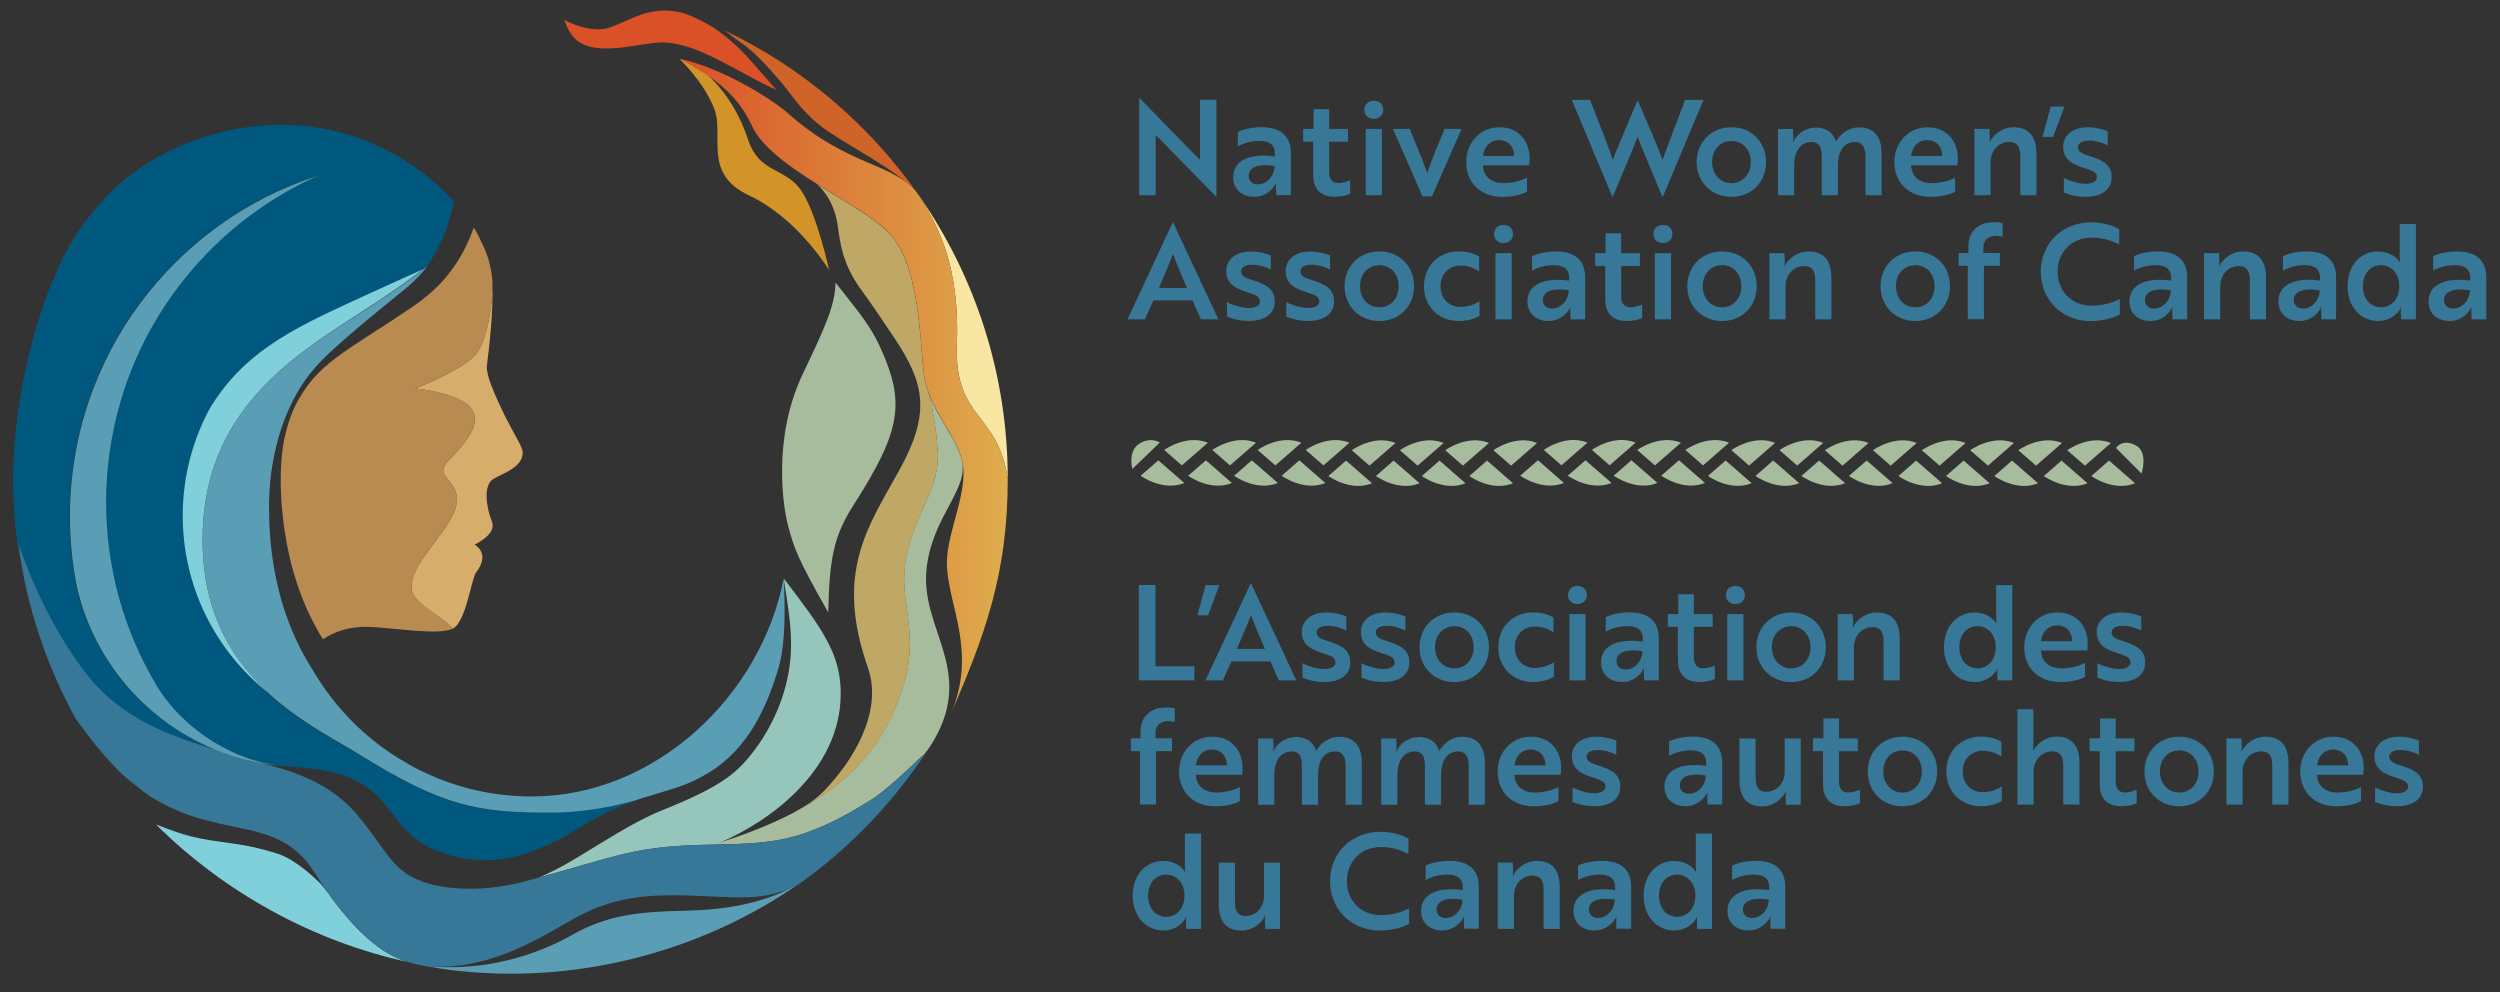 <?xml version="1.0" encoding="utf-8"?>
<!-- Generator: Adobe Illustrator 25.0.0, SVG Export Plug-In . SVG Version: 6.00 Build 0)  -->
<svg version="1.1" id="Layer_2_1_" xmlns="http://www.w3.org/2000/svg" xmlns:xlink="http://www.w3.org/1999/xlink" x="0px" y="0px"
	 viewBox="0 0 2966.3 1177.3" style="enable-background:new 0 0 2966.3 1177.3;" xml:space="preserve">
<rect x="0" y="0" width="2966.3" height="1177.3" fill="#333333" stroke="none"/>
<style type="text/css">
	.st0{fill:#377797;}
	.st1{fill:#A6BC9D;}
	.st2{fill:none;}
	.st3{fill:#D29329;}
	.st4{fill:#D06328;}
	.st5{fill:#DA5027;}
	.st6{fill:#FFFFFF;}
	.st7{fill:#5A9EB5;}
	.st8{fill:#FFFFFF;stroke:#FFFFFF;stroke-width:4;stroke-miterlimit:10;}
	.st9{fill:#D6AD6B;}
	.st10{fill:#B98B51;}
	.st11{fill:#00587F;}
	.st12{fill:#95C5BB;}
	.st13{fill:#F8E7A2;}
	.st14{fill:#BFA865;}
	.st15{fill:url(#SVGID_1_);}
	.st16{fill:#80D0DB;}
</style>
<g>
	<path class="st0" d="M1442.9,233.3l-66.2-67.7c-1.7-1.6-3.6-3.5-5.5-5v71h-19.5v-115h0.6l66,67.6l5.5,5.3v-71.2h19.5v114.9h-0.4
		V233.3z"/>
	<path class="st0" d="M1468.7,156.6c4.4-2.4,14.9-5.7,28.3-5.7c23.3,0,34.7,11.2,34.7,30.8v49.8h-17.4l-0.3-8.2
		c-0.2-3.6,0.3-6,0.3-6h-0.3c-1.4,3.5-9.7,16.2-25.8,16.2c-14,0-25-8.3-25-23.4c0-19.3,19-28.8,49.5-24.5v-3
		c0-11.5-7.2-15.4-18.7-15.4c-10.4,0-20.3,3.5-25.3,6.6L1468.7,156.6L1468.7,156.6z M1512.2,197c-21.5-3.5-30.6,2.7-30.6,11.6
		c0,6,4.2,10.1,10.8,10.1C1503.8,218.7,1512.2,208,1512.2,197z"/>
	<path class="st0" d="M1558.6,153v-23.6h18.5V153h22.3v15.2h-22.3v36c0,9.7,5,13,10.8,13c4.9,0,10.2-1.6,14.1-3.3v16
		c-3.6,1.9-10.4,3.6-18.9,3.6c-11.9,0-23.9-5.8-24.8-22.8c0-2.5-0.2-5.2-0.2-7.9v-34.7h-11.9v-15.2L1558.6,153L1558.6,153z"/>
	<path class="st0" d="M1630.1,119.5c6.6,0,11.2,4.2,11.2,10.8c0,6.4-4.6,10.7-11.2,10.7c-6.8,0-11.2-4.2-11.2-10.7
		C1619,123.7,1623.4,119.5,1630.1,119.5z M1639.7,153v78.6h-19.2V153H1639.7z"/>
	<path class="st0" d="M1734.2,153l-35.1,80h-11.3l-35.1-80h20.1c7.1,17.6,15.2,36.9,20.6,52.3c2.5-6.6,6.1-17,9.4-25.3l11.2-27
		H1734.2z"/>
	<path class="st0" d="M1815,187.7c0,3.6-0.5,7.1-0.5,8.5h-54.9c0.5,13.2,9.9,21.1,24.4,21.1c11,0,22.5-3.3,27.8-6.6v16.8
		c-5.5,3-16,6.1-29.2,6.1c-26.1,0-42.9-17.1-42.9-41.3c0-23.7,17.1-41.3,39.3-41.3C1802.5,150.9,1815,168.2,1815,187.7z
		 M1778.7,166.3c-11.3,0-18.1,8.8-19,18.7h36.8C1796.6,175.1,1790.4,166.3,1778.7,166.3z"/>
	<path class="st0" d="M1886.6,118.4l16.7,42.8c4.1,10.5,7.7,20.7,10.2,28.5c2.4-6.1,6.1-15.4,10.1-24.7l6.9-16.5l12.3-28.9h0.6
		c10.4,24,22.8,52.3,29.2,70.1c5.3-15.1,18.5-49.2,26.9-71.2h21.8L1973,233.4h-0.6l-23.3-55.8c-2-5-4.4-10.4-6.1-15.2l-6,15.2
		l-23.4,55.8h-0.6l-48.1-114.9h21.7V118.4z"/>
	<path class="st0" d="M2095.5,192.3c0,23.7-17.3,41.3-41.2,41.3c-23.7,0-41.2-17.6-41.2-41.3s17.4-41.3,41.2-41.3
		C2078.2,150.9,2095.5,168.5,2095.5,192.3z M2077.3,192.3c0-14.8-9.7-25-22.9-25c-13,0-22.9,10.2-22.9,25s9.9,25,22.9,25
		C2067.5,217.2,2077.3,207,2077.3,192.3z"/>
	<path class="st0" d="M2127.4,153l0.5,10.1c0,3-0.6,5-0.6,5.7h0.3c3.8-9.4,13.8-16.8,25.5-17.4c2.7-0.2,5.3,0,7.9,0.6
		c8.3,1.7,14.9,7.1,17.4,15.9c5.5-9.3,15.4-16.8,26.9-16.8c18.4,0,27.3,11,27.3,31.4v49.2h-19.2v-46.2c0-9.3-2.7-17-12.4-17
		c-15.1,0-20.3,14-20.3,27.8v35.4h-19.2v-46.2c0-9-1.9-17-12.1-17c-14.8,0-20.6,13.8-20.6,27.8v35.4h-19.2v-78.6L2127.4,153
		L2127.4,153z"/>
	<path class="st0" d="M2323,187.7c0,3.6-0.5,7.1-0.5,8.5h-54.9c0.5,13.2,9.9,21.1,24.4,21.1c11,0,22.5-3.3,27.8-6.6v16.8
		c-5.5,3-16,6.1-29.2,6.1c-26.1,0-42.9-17.1-42.9-41.3c0-23.7,17.1-41.3,39.3-41.3C2310.5,150.9,2323,168.2,2323,187.7z
		 M2286.6,166.3c-11.3,0-18.1,8.8-19,18.7h36.8C2304.6,175.1,2298.4,166.3,2286.6,166.3z"/>
	<path class="st0" d="M2360.5,153l0.5,10.1c0,3-0.6,5-0.6,5.7h0.3c3.1-7.2,13.5-17.8,28.4-17.8c18.5,0,27.2,11.2,27.2,31.4v49.2
		h-19.2v-45.9c0-9.1-2.2-17.3-12.9-17.3c-13,0-22.3,10.4-22.3,24.2v39h-19.2V153L2360.5,153L2360.5,153z"/>
	<path class="st0" d="M2436.1,162.4h-12.7l9.8-35.9h16.3L2436.1,162.4z"/>
	<path class="st0" d="M2472.4,199.2c-14.3-4.4-24.4-10.4-24.4-25.1c0-13.8,11.6-23.1,29.1-23.1c9.9,0,18.7,2.5,23.7,4.7v16.8
		c-5.3-2.8-13.2-5.3-20.3-5.7c-2.7,0-5.3,0.2-7.7,0.6c-3.9,1.1-7.2,3.3-7.2,7.4c0,5,4.7,7.7,14.3,10.5c17.3,5.3,25.6,11.5,25.6,25.1
		c0,14.8-12.1,23.1-30.5,23.1c-11.2,0-20.3-2.5-26.2-5.2v-17.1c7.5,3.9,18.2,6.9,25.8,6.9c6.9,0,13.4-2.2,13.4-8.2
		C2488,204.5,2482.6,202.3,2472.4,199.2z"/>
	<path class="st0" d="M1391.4,264h0.6l53.6,114.9h-20.7l-10.1-22.5h-46.2l-10.1,22.5h-20.7L1391.4,264z M1408.4,341.7
		c-6.4-14.5-11.8-27.2-16.5-40.1c-4.9,11.8-10.7,26.2-16.8,40.1H1408.4z"/>
	<path class="st0" d="M1479.4,346.6c-14.3-4.4-24.4-10.4-24.4-25.1c0-13.8,11.6-23.1,29.1-23.1c9.9,0,18.7,2.5,23.7,4.7v16.7
		c-5.3-2.8-13.2-5.3-20.3-5.7c-2.7,0-5.3,0.2-7.7,0.6c-3.9,1.1-7.2,3.3-7.2,7.4c0,5,4.7,7.7,14.3,10.5c17.3,5.3,25.6,11.5,25.6,25.1
		c0,14.8-12.1,23.1-30.5,23.1c-11.2,0-20.3-2.5-26.2-5.2v-17.1c7.5,3.9,18.2,6.9,25.8,6.9c6.9,0,13.4-2.2,13.4-8.2
		C1495,351.9,1489.6,349.7,1479.4,346.6z"/>
	<path class="st0" d="M1549.8,346.6c-14.3-4.4-24.4-10.4-24.4-25.1c0-13.8,11.6-23.1,29.1-23.1c9.9,0,18.7,2.5,23.7,4.7v16.7
		c-5.3-2.8-13.2-5.3-20.3-5.7c-2.7,0-5.3,0.2-7.7,0.6c-3.9,1.1-7.2,3.3-7.2,7.4c0,5,4.7,7.7,14.3,10.5c17.3,5.3,25.6,11.5,25.6,25.1
		c0,14.8-12.1,23.1-30.5,23.1c-11.2,0-20.3-2.5-26.2-5.2v-17.1c7.5,3.9,18.2,6.9,25.8,6.9c6.9,0,13.4-2.2,13.4-8.2
		C1565.4,351.9,1560,349.7,1549.8,346.6z"/>
	<path class="st0" d="M1677.8,339.6c0,23.7-17.3,41.3-41.2,41.3c-23.7,0-41.2-17.6-41.2-41.3s17.4-41.3,41.2-41.3
		C1660.5,298.3,1677.8,315.9,1677.8,339.6z M1659.5,339.6c0-14.8-9.7-25-22.9-25c-13,0-22.9,10.2-22.9,25s9.9,25,22.9,25
		C1649.8,364.6,1659.5,354.4,1659.5,339.6z"/>
	<path class="st0" d="M1733.2,364.2c10.1,0,18.4-4.2,22.3-6.8v17.4c-3.9,2-11.9,6.1-24.4,6.1c-24.7,0-41.5-17.6-41.5-41.3
		s16.8-41.3,41.5-41.3c12.4,0,20,3.9,23.9,6v17.6c-4.9-3.3-12.7-6.8-21.8-6.8c-14.1,0-24,9.9-24,24.5
		C1709.2,354.3,1718.9,364.2,1733.2,364.2z"/>
	<path class="st0" d="M1784,266.9c6.6,0,11.2,4.2,11.2,10.8c0,6.4-4.6,10.7-11.2,10.7c-6.8,0-11.2-4.2-11.2-10.7
		C1772.8,271.1,1777.2,266.9,1784,266.9z M1793.6,300.3v78.6h-19.2v-78.6H1793.6z"/>
	<path class="st0" d="M1817.8,304c4.4-2.4,14.9-5.7,28.3-5.7c23.3,0,34.7,11.2,34.7,30.8v49.8h-17.4l-0.3-8.2c-0.2-3.6,0.3-6,0.3-6
		h-0.3c-1.4,3.5-9.7,16.2-25.8,16.2c-14,0-25-8.3-25-23.4c0-19.3,19-28.8,49.5-24.5v-3c0-11.5-7.2-15.4-18.7-15.4
		c-10.4,0-20.3,3.5-25.3,6.6L1817.8,304L1817.8,304z M1861.3,344.4c-21.5-3.5-30.7,2.7-30.7,11.6c0,6,4.2,10.1,10.8,10.1
		C1852.8,366,1861.3,355.4,1861.3,344.4z"/>
	<path class="st0" d="M1905,300.3v-23.5h18.5v23.6h22.3v15.2h-22.2v36c0,9.7,5,13,10.8,13c4.9,0,10.2-1.6,14.1-3.3v16
		c-3.6,1.9-10.4,3.6-18.9,3.6c-11.9,0-23.9-5.8-24.8-22.8c0-2.5-0.2-5.2-0.2-7.9v-34.7h-11.9v-15.2L1905,300.3L1905,300.3z"/>
	<path class="st0" d="M1973.1,266.9c6.6,0,11.2,4.2,11.2,10.8c0,6.4-4.6,10.7-11.2,10.7c-6.8,0-11.2-4.2-11.2-10.7
		C1961.9,271.1,1966.3,266.9,1973.1,266.9z M1982.7,300.3v78.6h-19.2v-78.6H1982.7z"/>
	<path class="st0" d="M2084.4,339.6c0,23.7-17.3,41.3-41.2,41.3c-23.7,0-41.2-17.6-41.2-41.3s17.4-41.3,41.2-41.3
		C2067.1,298.3,2084.4,315.9,2084.4,339.6z M2066.1,339.6c0-14.8-9.7-25-22.9-25c-13,0-22.9,10.2-22.9,25s9.9,25,22.9,25
		C2056.4,364.6,2066.1,354.4,2066.1,339.6z"/>
	<path class="st0" d="M2117.2,300.3l0.5,10.1c0,3-0.6,5-0.6,5.7h0.3c3.1-7.2,13.5-17.8,28.4-17.8c18.5,0,27.2,11.2,27.2,31.4v49.2
		h-19.2V333c0-9.1-2.2-17.3-12.9-17.3c-13,0-22.3,10.4-22.3,24.2v39h-19.2v-78.6L2117.2,300.3L2117.2,300.3z"/>
	<path class="st0" d="M2313.7,339.6c0,23.7-17.3,41.3-41.2,41.3c-23.7,0-41.2-17.6-41.2-41.3s17.4-41.3,41.2-41.3
		C2296.4,298.3,2313.7,315.9,2313.7,339.6z M2295.4,339.6c0-14.8-9.7-25-22.9-25c-13,0-22.9,10.2-22.9,25s9.9,25,22.9,25
		C2285.7,364.6,2295.4,354.4,2295.4,339.6z"/>
	<path class="st0" d="M2335.5,300.3v-7.9c0-17.4,11.2-28.8,30.5-28.8c4.9,0,8.8,0.6,10.1,0.9v16.3c-1.3-0.3-4.2-0.9-8-0.9
		c-9,0-14.8,5-14.8,14.3v6h19.6v15.2H2354v63.3h-19.2v-63.3H2324v-15.2L2335.5,300.3L2335.5,300.3z"/>
	<path class="st0" d="M2514.5,290.1c-7.1-3.6-18.2-8.2-32.4-8.2c-24.4,0-40.7,17.6-40.7,40.4s16.3,40.4,40.2,40.4
		c15.1,0,26.6-4.4,33.6-8v18.4c-4.7,2.7-17.6,7.9-34.4,7.9c-34.1,0-59.4-25.1-59.4-58.6c0-33.3,25.3-58.6,59.9-58.6
		c16.3,0,28.5,5.3,33.2,8L2514.5,290.1L2514.5,290.1z"/>
	<path class="st0" d="M2532.1,304c4.4-2.4,14.9-5.7,28.3-5.7c23.3,0,34.7,11.2,34.7,30.8v49.8h-17.4l-0.3-8.2c-0.2-3.6,0.3-6,0.3-6
		h-0.3c-1.4,3.5-9.7,16.2-25.8,16.2c-14,0-25-8.3-25-23.4c0-19.3,19-28.8,49.5-24.5v-3c0-11.5-7.2-15.4-18.7-15.4
		c-10.4,0-20.3,3.5-25.3,6.6V304z M2575.7,344.4c-21.5-3.5-30.7,2.7-30.7,11.6c0,6,4.2,10.1,10.8,10.1
		C2567.2,366,2575.7,355.4,2575.7,344.4z"/>
	<path class="st0" d="M2632.9,300.3l0.5,10.1c0,3-0.6,5-0.6,5.7h0.3c3.1-7.2,13.5-17.8,28.4-17.8c18.5,0,27.2,11.2,27.2,31.4v49.2
		h-19.2V333c0-9.1-2.2-17.3-12.9-17.3c-13,0-22.3,10.4-22.3,24.2v39h-19.2v-78.6L2632.9,300.3L2632.9,300.3z"/>
	<path class="st0" d="M2708.8,304c4.4-2.4,14.9-5.7,28.3-5.7c23.3,0,34.7,11.2,34.7,30.8v49.8h-17.4l-0.3-8.2c-0.2-3.6,0.3-6,0.3-6
		h-0.3c-1.4,3.5-9.7,16.2-25.8,16.2c-14,0-25-8.3-25-23.4c0-19.3,19-28.8,49.5-24.5v-3c0-11.5-7.2-15.4-18.7-15.4
		c-10.4,0-20.3,3.5-25.3,6.6V304z M2752.3,344.4c-21.5-3.5-30.7,2.7-30.7,11.6c0,6,4.2,10.1,10.8,10.1
		C2743.9,366,2752.3,355.4,2752.3,344.4z"/>
	<path class="st0" d="M2866.5,378.9h-17.6l-0.3-8.2c-0.2-3.3,0.3-5.5,0.3-5.5h-0.3c-3.8,8.3-14.5,15.7-26.6,15.7
		c-20.6,0-36.6-16.3-36.6-41.3c0-25.3,16-41.3,36.2-41.3c12.1,0,21.7,6.1,25.9,12.9h0.3c0,0-0.5-2.2-0.5-6.4v-39h19.2L2866.5,378.9
		L2866.5,378.9z M2803.6,339.6c0,14.6,8.8,25,21.5,25c10.5,0,21.7-8,21.7-25s-11.2-25-21.7-25
		C2812.4,314.6,2803.6,324.9,2803.6,339.6z"/>
	<path class="st0" d="M2887,304c4.4-2.4,14.9-5.7,28.3-5.7c23.3,0,34.7,11.2,34.7,30.8v49.8h-17.4l-0.3-8.2c-0.2-3.6,0.3-6,0.3-6
		h-0.3c-1.4,3.5-9.7,16.2-25.8,16.2c-14,0-25-8.3-25-23.4c0-19.3,19-28.8,49.5-24.5v-3c0-11.5-7.2-15.4-18.7-15.4
		c-10.4,0-20.3,3.5-25.3,6.6V304z M2930.6,344.4c-21.5-3.5-30.7,2.7-30.7,11.6c0,6,4.2,10.1,10.8,10.1
		C2922.1,366,2930.6,355.4,2930.6,344.4z"/>
</g>
<g>
	<path class="st0" d="M1351.2,807.3V694.1h19.8v96.5h46.1v16.7H1351.2z"/>
	<path class="st0" d="M1433.4,730.1h-12.7l9.8-35.9h16.3L1433.4,730.1z"/>
	<path class="st0" d="M1483.9,692.4h0.6l53.6,114.9h-20.7l-10.1-22.5h-46.2l-10.1,22.5h-20.7L1483.9,692.4z M1500.9,770
		c-6.4-14.5-11.8-27.2-16.5-40.1c-4.9,11.8-10.7,26.2-16.8,40.1H1500.9z"/>
	<path class="st0" d="M1569,774.9c-14.3-4.4-24.4-10.4-24.4-25.1c0-13.8,11.6-23.1,29.1-23.1c9.9,0,18.7,2.5,23.7,4.7v16.8
		c-5.3-2.8-13.2-5.3-20.3-5.7c-2.7,0-5.3,0.2-7.7,0.6c-3.9,1.1-7.2,3.3-7.2,7.4c0,5,4.7,7.7,14.3,10.5c17.3,5.3,25.6,11.5,25.6,25.1
		c0,14.8-12.1,23.1-30.5,23.1c-11.2,0-20.3-2.5-26.2-5.2v-17.1c7.5,3.9,18.2,6.9,25.8,6.9c6.9,0,13.4-2.2,13.4-8.2
		C1584.5,780.2,1579.2,778,1569,774.9z"/>
	<path class="st0" d="M1639.1,774.9c-14.3-4.4-24.4-10.4-24.4-25.1c0-13.8,11.6-23.1,29.1-23.1c9.9,0,18.7,2.5,23.7,4.7v16.8
		c-5.3-2.8-13.2-5.3-20.3-5.7c-2.7,0-5.3,0.2-7.7,0.6c-3.9,1.1-7.2,3.3-7.2,7.4c0,5,4.7,7.7,14.3,10.5c17.3,5.3,25.6,11.5,25.6,25.1
		c0,14.8-12.1,23.1-30.5,23.1c-11.2,0-20.3-2.5-26.2-5.2v-17.1c7.5,3.9,18.2,6.9,25.8,6.9c6.9,0,13.4-2.2,13.4-8.2
		C1654.6,780.2,1649.3,778,1639.1,774.9z"/>
	<path class="st0" d="M1766.7,768c0,23.7-17.3,41.3-41.2,41.3c-23.7,0-41.2-17.6-41.2-41.3s17.4-41.3,41.2-41.3
		C1749.4,726.6,1766.7,744.3,1766.7,768z M1748.5,768c0-14.8-9.7-25-22.9-25c-13,0-22.9,10.2-22.9,25s9.9,25,22.9,25
		C1738.7,793,1748.5,782.8,1748.5,768z"/>
	<path class="st0" d="M1821.4,792.5c10.1,0,18.4-4.2,22.3-6.8v17.4c-3.9,2-11.9,6.1-24.4,6.1c-24.7,0-41.5-17.6-41.5-41.3
		s16.8-41.3,41.5-41.3c12.4,0,20,3.9,23.9,6v17.6c-4.9-3.3-12.7-6.8-21.8-6.8c-14.1,0-24,9.9-24,24.5
		C1797.4,782.6,1807.1,792.5,1821.4,792.5z"/>
	<path class="st0" d="M1871.7,695.2c6.6,0,11.2,4.2,11.2,10.8c0,6.4-4.6,10.7-11.2,10.7c-6.8,0-11.2-4.2-11.2-10.7
		S1864.9,695.2,1871.7,695.2z M1881.3,728.7v78.6h-19.2v-78.6H1881.3z"/>
	<path class="st0" d="M1905.2,732.3c4.4-2.4,14.9-5.7,28.3-5.7c23.3,0,34.7,11.2,34.7,30.8v49.8h-17.4l-0.3-8.2
		c-0.2-3.6,0.3-6,0.3-6h-0.3c-1.4,3.5-9.7,16.2-25.8,16.2c-14,0-25-8.3-25-23.4c0-19.3,19-28.8,49.5-24.5v-3
		c0-11.5-7.2-15.4-18.7-15.4c-10.4,0-20.3,3.5-25.3,6.6V732.3z M1948.7,772.7c-21.5-3.5-30.7,2.7-30.7,11.6c0,6,4.2,10.1,10.8,10.1
		C1940.2,794.4,1948.7,783.7,1948.7,772.7z"/>
	<path class="st0" d="M1991.3,728.7v-23.6h18.5v23.6h22.3v15.2h-22.3v36c0,9.7,5,13,10.8,13c4.9,0,10.2-1.6,14.1-3.3v16
		c-3.6,1.9-10.4,3.6-18.9,3.6c-11.9,0-23.9-5.8-24.8-22.8c0-2.5-0.2-5.2-0.2-7.9v-34.7h-11.9v-15.2h12.4V728.7z"/>
	<path class="st0" d="M2059.1,695.2c6.6,0,11.2,4.2,11.2,10.8c0,6.4-4.6,10.7-11.2,10.7c-6.8,0-11.2-4.2-11.2-10.7
		S2052.3,695.2,2059.1,695.2z M2068.6,728.7v78.6h-19.2v-78.6H2068.6z"/>
	<path class="st0" d="M2166.4,768c0,23.7-17.3,41.3-41.2,41.3c-23.7,0-41.2-17.6-41.2-41.3s17.4-41.3,41.2-41.3
		C2149.1,726.6,2166.4,744.3,2166.4,768z M2148.2,768c0-14.8-9.7-25-22.9-25c-13,0-22.9,10.2-22.9,25s9.9,25,22.9,25
		C2138.4,793,2148.2,782.8,2148.2,768z"/>
	<path class="st0" d="M2198.3,728.7l0.5,10.1c0,3-0.6,5-0.6,5.7h0.3c3.1-7.2,13.5-17.8,28.4-17.8c18.5,0,27.2,11.2,27.2,31.4v49.2
		h-19.2v-45.9c0-9.1-2.2-17.3-12.9-17.3c-13,0-22.3,10.4-22.3,24.2v39h-19.2v-78.6L2198.3,728.7L2198.3,728.7z"/>
	<path class="st0" d="M2387.7,807.3h-17.6l-0.3-8.2c-0.2-3.3,0.3-5.5,0.3-5.5h-0.3c-3.8,8.3-14.5,15.7-26.6,15.7
		c-20.6,0-36.6-16.3-36.6-41.3c0-25.3,16-41.3,36.2-41.3c12.1,0,21.7,6.1,25.9,12.9h0.3c0,0-0.5-2.2-0.5-6.4v-39h19.2L2387.7,807.3
		L2387.7,807.3z M2324.8,768c0,14.6,8.8,25,21.5,25c10.5,0,21.7-8,21.7-25s-11.2-25-21.7-25C2333.6,743,2324.8,753.2,2324.8,768z"/>
	<path class="st0" d="M2477.1,763.4c0,3.6-0.5,7.1-0.5,8.5h-54.9c0.5,13.2,9.9,21.1,24.4,21.1c11,0,22.5-3.3,27.8-6.6v16.8
		c-5.5,3-16,6.1-29.2,6.1c-26.1,0-42.9-17.1-42.9-41.3c0-23.7,17.1-41.3,39.3-41.3C2464.7,726.6,2477.1,743.9,2477.1,763.4z
		 M2440.8,742.1c-11.3,0-18.1,8.8-19,18.7h36.8C2458.8,750.9,2452.6,742.1,2440.8,742.1z"/>
	<path class="st0" d="M2512.2,774.9c-14.3-4.4-24.4-10.4-24.4-25.1c0-13.8,11.6-23.1,29.1-23.1c9.9,0,18.7,2.5,23.7,4.7v16.8
		c-5.3-2.8-13.2-5.3-20.3-5.7c-2.7,0-5.3,0.2-7.7,0.6c-3.9,1.1-7.2,3.3-7.2,7.4c0,5,4.7,7.7,14.3,10.5c17.3,5.3,25.6,11.5,25.6,25.1
		c0,14.8-12.1,23.1-30.5,23.1c-11.2,0-20.3-2.5-26.2-5.2v-17.1c7.5,3.9,18.2,6.9,25.8,6.9c6.9,0,13.4-2.2,13.4-8.2
		C2527.8,780.2,2522.4,778,2512.2,774.9z"/>
	<path class="st0" d="M1353.2,876.1v-7.9c0-17.4,11.2-28.8,30.5-28.8c4.9,0,8.8,0.6,10.1,0.9v16.3c-1.3-0.3-4.2-0.9-8-0.9
		c-9,0-14.8,5-14.8,14.3v6h19.6v15.2h-18.9v63.3h-19.1v-63.3h-10.8V876L1353.2,876.1L1353.2,876.1z"/>
	<path class="st0" d="M1474.3,910.8c0,3.6-0.5,7.1-0.5,8.5h-54.9c0.5,13.2,9.9,21.1,24.4,21.1c11,0,22.5-3.3,27.8-6.6v16.8
		c-5.5,3-16,6.1-29.2,6.1c-26.1,0-42.9-17.1-42.9-41.3c0-23.7,17.1-41.3,39.3-41.3C1461.8,874,1474.3,891.3,1474.3,910.8z
		 M1437.9,889.4c-11.3,0-18.1,8.8-19,18.7h36.8C1455.9,898.2,1449.7,889.4,1437.9,889.4z"/>
	<path class="st0" d="M1510.6,876.1l0.5,10.1c0,3-0.6,5-0.6,5.7h0.3c3.8-9.4,13.8-16.8,25.5-17.4c2.7-0.2,5.3,0,7.9,0.6
		c8.3,1.7,14.9,7.1,17.4,15.9c5.5-9.3,15.4-16.8,26.9-16.8c18.4,0,27.3,11,27.3,31.4v49.2h-19.2v-46.2c0-9.3-2.7-17-12.4-17
		c-15.1,0-20.3,14-20.3,27.8v35.4h-19.2v-46.2c0-9-1.9-17-12.1-17c-14.8,0-20.6,13.8-20.6,27.8v35.4h-19.2v-78.6h17.8V876.1z"/>
	<path class="st0" d="M1656.6,876.1l0.5,10.1c0,3-0.6,5-0.6,5.7h0.3c3.8-9.4,13.8-16.8,25.5-17.4c2.7-0.2,5.3,0,7.9,0.6
		c8.3,1.7,14.9,7.1,17.4,15.9c5.5-9.3,15.4-16.8,26.9-16.8c18.4,0,27.3,11,27.3,31.4v49.2h-19.2v-46.2c0-9.3-2.7-17-12.4-17
		c-15.1,0-20.3,14-20.3,27.8v35.4h-19.2v-46.2c0-9-1.9-17-12.1-17c-14.8,0-20.6,13.8-20.6,27.8v35.4h-19.2v-78.6h17.8V876.1z"/>
	<path class="st0" d="M1852.3,910.8c0,3.6-0.5,7.1-0.5,8.5h-54.9c0.5,13.2,9.9,21.1,24.4,21.1c11,0,22.5-3.3,27.8-6.6v16.8
		c-5.5,3-16,6.1-29.2,6.1c-26.1,0-42.9-17.1-42.9-41.3c0-23.7,17.1-41.3,39.3-41.3C1839.8,874,1852.3,891.3,1852.3,910.8z
		 M1816,889.4c-11.3,0-18.1,8.8-19,18.7h36.8C1833.9,898.2,1827.7,889.4,1816,889.4z"/>
	<path class="st0" d="M1889.4,922.3c-14.3-4.4-24.4-10.4-24.4-25.1c0-13.8,11.6-23.1,29.1-23.1c9.9,0,18.7,2.5,23.7,4.7v16.8
		c-5.3-2.8-13.2-5.3-20.3-5.7c-2.7,0-5.3,0.2-7.7,0.6c-3.9,1.1-7.2,3.3-7.2,7.4c0,5,4.7,7.7,14.3,10.5c17.3,5.3,25.6,11.5,25.6,25.1
		c0,14.8-12.1,23.1-30.5,23.1c-11.2,0-20.3-2.5-26.2-5.2v-17.1c7.5,3.9,18.2,6.9,25.8,6.9c6.9,0,13.4-2.2,13.4-8.2
		C1904.9,927.6,1899.6,925.4,1889.4,922.3z"/>
	<path class="st0" d="M1980.4,879.7c4.4-2.4,14.9-5.7,28.3-5.7c23.3,0,34.7,11.2,34.7,30.8v49.8H2026l-0.3-8.2c-0.2-3.6,0.3-6,0.3-6
		h-0.3c-1.4,3.5-9.7,16.2-25.8,16.2c-14,0-25-8.3-25-23.4c0-19.3,19-28.8,49.5-24.5v-3c0-11.5-7.2-15.4-18.7-15.4
		c-10.4,0-20.3,3.5-25.3,6.6V879.7z M2023.9,920.1c-21.5-3.5-30.7,2.7-30.7,11.6c0,6,4.2,10.1,10.8,10.1
		C2015.4,941.8,2023.9,931.1,2023.9,920.1z"/>
	<path class="st0" d="M2119.1,954.7l-0.5-9.9c0-3.1,0.5-5.2,0.6-5.8h-0.3c-3.1,7.2-13.4,17.8-28,17.8c-18.4,0-27-11.2-27-31.4v-49.2
		h19.2v45.9c0,9.3,2,17.3,12.7,17.3c12.7,0,21.8-10.4,21.8-24.2v-39h19v78.6h-17.5V954.7z"/>
	<path class="st0" d="M2163.5,876.1v-23.6h18.5v23.6h22.3v15.2H2182v36c0,9.7,5,13,10.8,13c4.9,0,10.2-1.6,14.1-3.3v16
		c-3.6,1.9-10.4,3.6-18.9,3.6c-11.9,0-23.9-5.8-24.8-22.8c0-2.5-0.2-5.2-0.2-7.9v-34.7h-11.9V876h12.4V876.1z"/>
	<path class="st0" d="M2298.5,915.4c0,23.7-17.3,41.3-41.2,41.3c-23.7,0-41.2-17.6-41.2-41.3s17.4-41.3,41.2-41.3
		C2281.2,874,2298.5,891.6,2298.5,915.4z M2280.3,915.4c0-14.8-9.7-25-22.9-25c-13,0-22.9,10.2-22.9,25s9.9,25,22.9,25
		C2270.5,940.4,2280.3,930.1,2280.3,915.4z"/>
	<path class="st0" d="M2352.9,939.9c10.1,0,18.4-4.2,22.3-6.8v17.4c-3.9,2-11.9,6.1-24.4,6.1c-24.7,0-41.5-17.6-41.5-41.3
		s16.8-41.3,41.5-41.3c12.4,0,20,3.9,23.9,6v17.6c-4.9-3.3-12.7-6.8-21.8-6.8c-14.1,0-24,9.9-24,24.5
		C2328.8,930,2338.6,939.9,2352.9,939.9z"/>
	<path class="st0" d="M2412.6,841.5v41.3c0,3.6-0.3,6.8-0.3,8.2c3.8-6.6,13-17,27.8-17c18.5,0,27.2,11.2,27.2,31.4v49.2h-19.2v-45.8
		c0-9.1-2.2-17.3-12.9-17.3c-13,0-22.3,10.4-22.3,24.2v39h-19.2V841.5H2412.6z"/>
	<path class="st0" d="M2491.8,876.1v-23.6h18.5v23.6h22.3v15.2h-22.3v36c0,9.7,5,13,10.8,13c4.9,0,10.2-1.6,14.1-3.3v16
		c-3.6,1.9-10.4,3.6-18.9,3.6c-11.9,0-23.9-5.8-24.8-22.8c0-2.5-0.2-5.2-0.2-7.9v-34.7h-11.9V876h12.4V876.1z"/>
	<path class="st0" d="M2626.8,915.4c0,23.7-17.3,41.3-41.2,41.3c-23.7,0-41.2-17.6-41.2-41.3s17.4-41.3,41.2-41.3
		C2609.5,874,2626.8,891.6,2626.8,915.4z M2608.6,915.4c0-14.8-9.7-25-22.9-25c-13,0-22.9,10.2-22.9,25s9.9,25,22.9,25
		C2598.8,940.4,2608.6,930.1,2608.6,915.4z"/>
	<path class="st0" d="M2659.5,876.1l0.5,10.1c0,3-0.6,5-0.6,5.7h0.3c3.1-7.2,13.5-17.8,28.4-17.8c18.5,0,27.2,11.2,27.2,31.4v49.2
		h-19.2v-45.9c0-9.1-2.2-17.3-12.9-17.3c-13,0-22.3,10.4-22.3,24.2v39h-19.2v-78.6L2659.5,876.1L2659.5,876.1z"/>
	<path class="st0" d="M2804.6,910.8c0,3.6-0.5,7.1-0.5,8.5h-54.9c0.5,13.2,9.9,21.1,24.4,21.1c11,0,22.5-3.3,27.8-6.6v16.8
		c-5.5,3-16,6.1-29.2,6.1c-26.1,0-42.9-17.1-42.9-41.3c0-23.7,17.1-41.3,39.3-41.3C2792.2,874,2804.6,891.3,2804.6,910.8z
		 M2768.3,889.4c-11.3,0-18.1,8.8-19,18.7h36.8C2786.2,898.2,2780.1,889.4,2768.3,889.4z"/>
	<path class="st0" d="M2841.7,922.3c-14.3-4.4-24.4-10.4-24.4-25.1c0-13.8,11.6-23.1,29.1-23.1c9.9,0,18.7,2.5,23.7,4.7v16.8
		c-5.3-2.8-13.2-5.3-20.3-5.7c-2.7,0-5.3,0.2-7.7,0.6c-3.9,1.1-7.2,3.3-7.2,7.4c0,5,4.7,7.7,14.3,10.5c17.3,5.3,25.6,11.5,25.6,25.1
		c0,14.8-12.1,23.1-30.5,23.1c-11.2,0-20.3-2.5-26.2-5.2v-17.1c7.5,3.9,18.2,6.9,25.8,6.9c6.9,0,13.4-2.2,13.4-8.2
		C2857.2,927.6,2851.9,925.4,2841.7,922.3z"/>
	<path class="st0" d="M1425.1,1102.1h-17.6l-0.3-8.2c-0.2-3.3,0.3-5.5,0.3-5.5h-0.3c-3.8,8.3-14.5,15.7-26.6,15.7
		c-20.6,0-36.6-16.3-36.6-41.3c0-25.3,16-41.3,36.2-41.3c12.1,0,21.7,6.1,25.9,12.9h0.3c0,0-0.5-2.2-0.5-6.4v-39h19.2V1102.1z
		 M1362.2,1062.8c0,14.6,8.8,25,21.5,25c10.5,0,21.7-8,21.7-25s-11.2-25-21.7-25C1371,1037.8,1362.2,1048,1362.2,1062.8z"/>
	<path class="st0" d="M1501.3,1102.1l-0.5-9.9c0-3.1,0.5-5.2,0.6-5.8h-0.3c-3.1,7.2-13.4,17.8-28,17.8c-18.4,0-27-11.2-27-31.4
		v-49.2h19.2v45.9c0,9.3,2,17.3,12.7,17.3c12.7,0,21.8-10.4,21.8-24.2v-39h19v78.6h-17.5V1102.1z"/>
	<path class="st0" d="M1671.2,1013.2c-7.1-3.6-18.2-8.2-32.4-8.2c-24.4,0-40.7,17.6-40.7,40.4s16.3,40.4,40.2,40.4
		c15.1,0,26.6-4.4,33.6-8v18.4c-4.7,2.7-17.6,7.9-34.4,7.9c-34.1,0-59.4-25.1-59.4-58.6c0-33.3,25.3-58.6,59.9-58.6
		c16.3,0,28.4,5.3,33.2,8L1671.2,1013.2L1671.2,1013.2z"/>
	<path class="st0" d="M1691.6,1027.1c4.4-2.4,14.9-5.7,28.3-5.7c23.3,0,34.7,11.2,34.7,30.8v49.8h-17.4l-0.3-8.2
		c-0.2-3.6,0.3-6,0.3-6h-0.3c-1.4,3.5-9.7,16.2-25.8,16.2c-14,0-25-8.3-25-23.4c0-19.3,19-28.8,49.5-24.5v-3
		c0-11.5-7.2-15.4-18.7-15.4c-10.4,0-20.3,3.5-25.3,6.6L1691.6,1027.1L1691.6,1027.1z M1735.2,1067.5c-21.5-3.5-30.7,2.7-30.7,11.6
		c0,6,4.2,10.1,10.8,10.1C1726.7,1089.2,1735.2,1078.5,1735.2,1067.5z"/>
	<path class="st0" d="M1794.9,1023.5l0.5,10.1c0,3-0.6,5-0.6,5.7h0.3c3.1-7.2,13.5-17.8,28.4-17.8c18.5,0,27.2,11.2,27.2,31.4v49.2
		h-19.2v-45.9c0-9.1-2.2-17.3-12.9-17.3c-13,0-22.3,10.4-22.3,24.2v39h-19.2v-78.6L1794.9,1023.5L1794.9,1023.5z"/>
	<path class="st0" d="M1872.4,1027.1c4.4-2.4,14.9-5.7,28.3-5.7c23.3,0,34.7,11.2,34.7,30.8v49.8H1918l-0.3-8.2
		c-0.2-3.6,0.3-6,0.3-6h-0.3c-1.4,3.5-9.7,16.2-25.8,16.2c-14,0-25-8.3-25-23.4c0-19.3,19-28.8,49.5-24.5v-3
		c0-11.5-7.2-15.4-18.7-15.4c-10.4,0-20.3,3.5-25.3,6.6V1027.1z M1915.9,1067.5c-21.5-3.5-30.7,2.7-30.7,11.6
		c0,6,4.2,10.1,10.8,10.1C1907.4,1089.2,1915.9,1078.5,1915.9,1067.5z"/>
	<path class="st0" d="M2031.3,1102.1h-17.6l-0.3-8.2c-0.2-3.3,0.3-5.5,0.3-5.5h-0.3c-3.8,8.3-14.5,15.7-26.6,15.7
		c-20.6,0-36.6-16.3-36.6-41.3c0-25.3,16-41.3,36.2-41.3c12.1,0,21.7,6.1,25.9,12.9h0.3c0,0-0.5-2.2-0.5-6.4v-39h19.2L2031.3,1102.1
		L2031.3,1102.1z M1968.4,1062.8c0,14.6,8.8,25,21.5,25c10.5,0,21.7-8,21.7-25s-11.2-25-21.7-25
		C1977.2,1037.8,1968.4,1048,1968.4,1062.8z"/>
	<path class="st0" d="M2055.2,1027.1c4.4-2.4,14.9-5.7,28.3-5.7c23.3,0,34.7,11.2,34.7,30.8v49.8h-17.4l-0.3-8.2
		c-0.2-3.6,0.3-6,0.3-6h-0.3c-1.4,3.5-9.7,16.2-25.8,16.2c-14,0-25-8.3-25-23.4c0-19.3,19-28.8,49.5-24.5v-3
		c0-11.5-7.2-15.4-18.7-15.4c-10.4,0-20.3,3.5-25.3,6.6V1027.1z M2098.7,1067.5c-21.5-3.5-30.7,2.7-30.7,11.6
		c0,6,4.2,10.1,10.8,10.1C2090.2,1089.2,2098.7,1078.5,2098.7,1067.5z"/>
</g>
<g>
	<g>
		<path class="st1" d="M1402.3,552.2l-21-18.3c0,0,26.2-19.1,51.9-8.6L1402.3,552.2z"/>
		<path class="st1" d="M1374.4,546.2l-21,18.3c0,0,26.2,19.1,51.9,8.6L1374.4,546.2z"/>
		<path class="st1" d="M1430.8,546.2l-21,18.3c0,0,26.2,19.1,51.9,8.6L1430.8,546.2z"/>
		<path class="st1" d="M1459.4,552.2l-21-18.3c0,0,26.2-19.1,51.9-8.6L1459.4,552.2z"/>
	</g>
	<path class="st1" d="M1343.5,556.5l32.7-31.5c0,0-12.2-7.8-26.2,2.8C1338.3,536.8,1343.5,556.5,1343.5,556.5z"/>
	<g>
		<path class="st1" d="M1513.2,552.2l-21-18.3c0,0,26.2-19.1,51.9-8.6L1513.2,552.2z"/>
		<path class="st1" d="M1485.3,546.2l-21,18.3c0,0,26.2,19.1,51.9,8.6L1485.3,546.2z"/>
		<path class="st1" d="M1541.7,546.2l-21,18.3c0,0,26.2,19.1,51.9,8.6L1541.7,546.2z"/>
		<path class="st1" d="M1570.3,552.2l-21-18.3c0,0,26.2-19.1,51.9-8.6L1570.3,552.2z"/>
	</g>
	<g>
		<path class="st1" d="M1624.9,552.5l-21-18.3c0,0,26.2-19.1,51.9-8.6L1624.9,552.5z"/>
		<path class="st1" d="M1597.1,546.5l-21,18.3c0,0,26.2,19.1,51.9,8.6L1597.1,546.5z"/>
		<path class="st1" d="M1653.5,546.5l-21,18.3c0,0,26.2,19.1,51.9,8.6L1653.5,546.5z"/>
		<path class="st1" d="M1682,552.5l-21-18.3c0,0,26.2-19.1,51.9-8.6L1682,552.5z"/>
	</g>
	<g>
		<path class="st1" d="M1735.8,552.5l-21-18.3c0,0,26.2-19.1,51.9-8.6L1735.8,552.5z"/>
		<path class="st1" d="M1708,546.5l-21,18.3c0,0,26.2,19.1,51.9,8.6L1708,546.5z"/>
		<path class="st1" d="M1764.4,546.5l-21,18.3c0,0,26.2,19.1,51.9,8.6L1764.4,546.5z"/>
		<path class="st1" d="M1792.9,552.5l-21-18.3c0,0,26.2-19.1,51.9-8.6L1792.9,552.5z"/>
	</g>
	<g>
		<path class="st1" d="M1852.7,552.1l-21-18.3c0,0,26.2-19.1,51.9-8.6L1852.7,552.1z"/>
		<path class="st1" d="M1824.8,546.1l-21,18.3c0,0,26.2,19.1,51.9,8.6L1824.8,546.1z"/>
		<path class="st1" d="M1881.2,546.1l-21,18.3c0,0,26.2,19.1,51.9,8.6L1881.2,546.1z"/>
		<path class="st1" d="M1909.8,552.1l-21-18.3c0,0,26.2-19.1,51.9-8.6L1909.8,552.1z"/>
	</g>
	<g>
		<path class="st1" d="M1963.6,552.2l-21-18.3c0,0,26.2-19.1,51.9-8.6L1963.6,552.2z"/>
		<path class="st1" d="M1935.7,546.1l-21,18.3c0,0,26.2,19.1,51.9,8.6L1935.7,546.1z"/>
		<path class="st1" d="M1992.1,546.1l-21,18.3c0,0,26.2,19.1,51.9,8.6L1992.1,546.1z"/>
		<path class="st1" d="M2020.7,552.2l-21-18.3c0,0,26.2-19.1,51.9-8.6L2020.7,552.2z"/>
	</g>
	<g>
		<path class="st1" d="M2075.3,552.4l-21-18.3c0,0,26.2-19.1,51.9-8.6L2075.3,552.4z"/>
		<path class="st1" d="M2047.5,546.4l-21,18.3c0,0,26.2,19.1,51.9,8.6L2047.5,546.4z"/>
		<path class="st1" d="M2103.9,546.4l-21,18.3c0,0,26.2,19.1,51.9,8.6L2103.9,546.4z"/>
		<path class="st1" d="M2132.4,552.4l-21-18.3c0,0,26.2-19.1,51.9-8.6L2132.4,552.4z"/>
	</g>
	<g>
		<path class="st1" d="M2186.2,552.5l-21-18.3c0,0,26.2-19.1,51.9-8.6L2186.2,552.5z"/>
		<path class="st1" d="M2158.4,546.4l-21,18.3c0,0,26.2,19.1,51.9,8.6L2158.4,546.4z"/>
		<path class="st1" d="M2214.8,546.4l-21,18.3c0,0,26.2,19.1,51.9,8.6L2214.8,546.4z"/>
		<path class="st1" d="M2243.3,552.5l-21-18.3c0,0,26.2-19.1,51.9-8.6L2243.3,552.5z"/>
	</g>
	<g>
		<path class="st1" d="M2301.3,552.5l-21-18.3c0,0,26.2-19.1,51.9-8.6L2301.3,552.5z"/>
		<path class="st1" d="M2273.5,546.5l-21,18.3c0,0,26.2,19.1,51.9,8.6L2273.5,546.5z"/>
		<path class="st1" d="M2329.9,546.5l-21,18.3c0,0,26.2,19.1,51.9,8.6L2329.9,546.5z"/>
	</g>
	<path class="st1" d="M2541,561.9l-30.3-30.4c0,0,7.3-11.4,23.2-3.2C2549.5,536.3,2541,561.9,2541,561.9z"/>
	<g>
		<path class="st1" d="M2358.7,552.5l-21-18.3c0,0,26.2-19.1,51.9-8.6L2358.7,552.5z"/>
		<path class="st1" d="M2387.3,546.5l-21,18.3c0,0,26.2,19.1,51.9,8.6L2387.3,546.5z"/>
		<path class="st1" d="M2415.8,552.5l-21-18.3c0,0,26.2-19.1,51.9-8.6L2415.8,552.5z"/>
	</g>
	<g>
		<path class="st1" d="M2473.8,552.5l-21-18.3c0,0,26.2-19.1,51.9-8.6L2473.8,552.5z"/>
		<path class="st1" d="M2446,546.5l-21,18.3c0,0,26.2,19.1,51.9,8.6L2446,546.5z"/>
		<path class="st1" d="M2502.4,546.5l-21,18.3c0,0,26.2,19.1,51.9,8.6L2502.4,546.5z"/>
	</g>
</g>
<path class="st1" d="M1012.7,599.3c-23.4,36.5-28.6,63.6-30,127.3c-36.2-63.6-40.7-76.2-47.9-103.9c-5.7-22-18.4-103.2,17.8-179.2
	c26.8-56.3,38.1-80.6,38.8-108.2c2.1,2.6,4.3,5.3,6.3,8c0,0,0,0,0.1,0.1c21.7,27.9,34.8,43,46.3,68
	C1074.4,477.5,1069.6,510.4,1012.7,599.3z"/>
<path class="st3" d="M983.8,320.6c0,0-14.9-68.7-33.6-95.2c-19.2-27-49.4-19.8-62.4-59.3c-19.6-59.6-58.6-91.2-81.4-96.1
	c0,0,28.9,27.3,41.1,59.2C859.7,161,833.1,206,889,232C946.6,258.9,983.8,320.6,983.8,320.6z"/>
<path class="st4" d="M1088.6,229.6c-58.4-83-137.6-150.2-230-194c3.6,2.4,7.3,5,11.1,8c14.2,11.3,21.4,12.3,55.4,51.9
	c13.7,15.9,24.8,35.2,47.9,53.4C1001,171,1067.9,202.7,1088.6,229.6z"/>
<path class="st5" d="M847.5,33.3c-0.3-0.2-0.7-0.4-1-0.6c-0.6-0.4-1.2-0.7-1.8-1.1c-0.7-0.4-1.4-0.8-2.1-1.2c-0.6-0.3-1.2-0.7-1.8-1
	c-0.7-0.4-1.4-0.8-2.1-1.2c-0.6-0.3-1.2-0.7-1.8-1c-0.8-0.4-1.5-0.8-2.3-1.2c-0.6-0.3-1.2-0.6-1.7-0.9c-0.8-0.4-1.6-0.8-2.5-1.2
	c-0.6-0.3-1.1-0.6-1.7-0.8c-0.9-0.5-1.9-0.9-2.8-1.4c-0.5-0.2-0.9-0.4-1.4-0.7c-1.4-0.7-2.9-1.3-4.4-2l0,0l0,0l0,0
	c-3.1-1.2-4.8-1.9-8-3c-0.2-0.1-1.9-0.7-2.1-0.7c-38.3-9.8-60.5,8.4-86.8,17.4c-22.2,7.6-52.1-8-53.6-9.2c0.7,1,4.6,17.8,17.3,26.2
	c19.4,12.8,50.6,7,74.1,3.3s31.4-3.7,49.7,1.1c34.4,8.9,81.9,40.7,110.4,52.5c-6.9-8.2-16.5-18.9-30.1-34.3
	C875.6,54.6,859.9,41.9,847.5,33.3z"/>
<g>
	<path class="st6" d="M496.9,659.7c-0.2-0.1-0.5-0.2-0.7-0.3c0.4,0.2,0.9,0.5,1.3,0.7C497.2,659.9,497,659.8,496.9,659.7z"/>
	<g>
		<path class="st6" d="M496.9,659.7c-0.2-0.1-0.6,0-1,0.1l0.5-1c0.3-0.1,0.7-0.2,0.9,0c0.2,0.1,0.3,0.5,0.4,0.8l-0.5,0.8
			C497.1,660.1,497,659.8,496.9,659.7z M496.9,659.7c0.2,0.1,0.5,0.1,0.8,0l3.8-0.9l-4.3,1.6c-0.3,0.1-0.7,0.2-0.9,0.1
			c-0.2-0.1-0.3-0.4-0.4-0.7l0.5-1C496.5,659.3,496.6,659.6,496.9,659.7z"/>
	</g>
</g>
<path class="st6" d="M777.5,942.2c-4.5,1.6-9.1,3.2-13.8,4.6c7.2-2.5,12.3-4.1,13.5-4.5C777.4,942.2,777.5,942.2,777.5,942.2z"/>
<path class="st6" d="M947.4,1049.2c0.1-0.1,0.3-0.2,0.4-0.3c0.9-0.7,1.8-1.4,2.7-2c-1.4,1-2.9,2-4.4,3
	C946.6,1049.7,947,1049.4,947.4,1049.2z"/>
<path class="st6" d="M952.1,1045.8c-0.1,0.1-0.3,0.2-0.4,0.3c-0.4,0.3-0.8,0.6-1.1,0.8C951.1,1046.5,951.6,1046.2,952.1,1045.8z"/>
<path class="st7" d="M812.6,1080.6c-56.4,1.1-92.9,5.5-133.8,28.7c-40.7,23.1-103.6,44.7-175.9,36.6c13.5,2.4,26.2,4.5,40,6
	c20.8,2.2,41.9,3.4,63.2,3.4c124.6,0,244.6-39.4,340-105.4c1.5-1,2.9-2,4.4-3c0.4-0.3,0.8-0.6,1.1-0.8
	C910.4,1072.1,859.4,1079.7,812.6,1080.6z"/>
<path class="st9" d="M620.2,536.3c0.4,17.6-21.3,24.4-34.4,31.7c-13.1,7.3-8.6,34.9-2.2,50.5c6.5,15.5-20.5,27.7-20.5,27.7
	s19.5,10.1,2,32.7c-6.2,8-11.8,58.8-28,67.1c-8.3-12.6-45.5-28.1-48.5-46c-4.9-29.2,43.5-66.9,52.3-98.5c0.2-0.8,0.4-1.6,0.6-2.3
	c0.2-0.8,0.3-1.6,0.4-2.3c0.1-0.5,0.1-0.9,0.2-1.3c0,0,0,0,0-0.1l0,0c0,0,0,0,0-0.1l0,0c1.4-13.3-6.2-20.8-11.5-27.4
	c-5-6.3-7.8-11.8,0.9-20.8c0.5-0.5,0.9-1,1.4-1.5c19.1-19.6,39.7-43.4,26-61.4c-14-18.4-66.5-23.4-66.5-23.4s45.8-16.9,68.4-36.4
	c14.6-12.6,21.9-50.4,23.2-76.6c0-0.1,0-0.1,0-0.2c0.2-3.1,0.3-5.8,0.2-8c1.1,26.4-3.3,71-6.5,94.1c-0.6,4.5,1.2,13,5.2,23.4
	c4.4,11.6,10.9,25.5,17.3,38.5l0,0C609.4,514.1,620.1,530.4,620.2,536.3z"/>
<g>
	<path class="st10" d="M584.3,339.1c0,2.7,0,5.5-0.2,8.5c0,0.1,0,0.1,0,0.2c-1.3,26.2-8.6,64-23.2,76.6
		c-22.6,19.5-68.4,36.4-68.4,36.4s52.5,5,66.5,23.4c13.6,18-6.9,41.8-26,61.4c-0.5,0.5-1,1-1.4,1.5c-8.8,9-6,14.5-0.9,20.8
		c5.2,6.6,12.9,14.1,11.5,27.4l0,0c0,0,0,0,0,0.1l0,0c0,0,0,0,0,0.1c0,0.4-0.1,0.9-0.2,1.3c-0.1,0.8-0.2,1.5-0.4,2.3
		s-0.4,1.5-0.6,2.3c-8.8,31.6-57.2,69.3-52.3,98.5c3,17.8,40.2,33.4,48.5,46c-16.2,8.3-69.8-1-99.2-2.1
		c-24.6-0.9-42.5,6.4-54.8,14.7c-9.5-15-17.5-31.2-24.2-48l-3.5-9.4l-0.9-2.3l-0.8-2.4l-1.6-4.8c-2.2-6.3-3.9-12.8-5.8-19.3
		c-0.9-3.2-1.6-6.5-2.4-9.8s-1.6-6.6-2.2-9.9c-1.2-6.6-2.7-13.2-3.6-20l-1.5-10.1c-0.5-3.4-0.7-6.8-1.1-10.1l-1.1-10.1
		c-0.2-3.4-0.6-6.8-0.7-10.2l-0.3-5.1l-0.2-5.1c-0.2-3.4-0.2-6.8-0.2-10.2c0-1.7,0-3.4,0-5.1c0-1.7,0-3.4,0.1-5.1
		c0.1-3.4,0.2-6.8,0.4-10.2c0.8-13.6,2.5-27.1,6-40.4c3.4-13.2,8.4-26,15.2-37.8c6.2-11,13.8-21.2,22.5-30.1c2.1-2,4.3-4.2,6.7-6.4
		c8.5-7.7,17.9-14.6,27.4-21.2c11.3-7.8,22.9-15.3,34.6-22.8c5.8-3.7,11.6-7.5,17.4-11.3c5.8-3.8,11.6-7.6,17.4-11.5l8.6-5.8
		l2.2-1.5l2.2-1.6c1.5-1.1,3-2.1,4.5-3.2c5.9-4.4,11.5-9.2,16.9-14.2c5.4-5,10.5-10.5,15.2-16.3c4.8-5.8,9.2-11.8,13.2-18.2
		c7.7-12.3,13.8-25.5,18.5-39c2.3,3.7,4.3,7.1,5.5,9.6c9.3,19.4,12.8,26.2,16.1,48C584.1,330.9,584.3,334.7,584.3,339.1z"/>
</g>
<path class="st11" d="M749.3,950.7c-31,8.3-65.7,13.4-95,13.5c-88.9,0.2-129.2-7.1-229.1-69.1c-27.8-17.3-70.7-38.5-108.2-73.2
	c-2.2-2-4.4-4.1-6.5-6.2c-57.3-49.2-93.6-122.1-93.6-203.5c0-44.6,10.9-86.6,30.1-123.6c0,0,0-0.1,0.1-0.1c0.4-0.8,0.8-1.7,1.3-2.5
	c43.4-73.6,111.4-101.3,191-138c21.1-9.7,42.2-19.1,62.3-28.3c1.7-1.3,3.4-2.6,4.9-3.9c5-6.5,8.5-13.2,12.4-20.3
	c6.2-11.1,10.9-23,14.4-35.4c1.8-6.2,3.3-12.5,4.8-19.1l0.4-2c-50.9-55.9-124.3-91-205.9-91c-56.1,0-164.5,20-233.6,118
	c-45.5,59.5-83.5,191.8-83.5,302.4c0,25.8,1.7,51.2,4.9,76.2l0,0l0,0v0.1v0.1c0,0.1,0.1,0.2,0.1,0.3l0,0c0,0.1,0.1,0.3,0.1,0.4l0,0
	c0.1,0.2,0.1,0.4,0.2,0.6l0,0c0.1,0.2,0.1,0.4,0.2,0.6c0,0,0,0,0,0.1c0.2,0.5,0.4,1,0.6,1.7c0,0,0,0,0,0.1c0.2,0.7,0.5,1.4,0.8,2.2
	l0,0c0.3,0.8,0.6,1.7,0.9,2.6l0,0c0.2,0.4,0.3,0.9,0.5,1.4v0.1c0.2,0.5,0.3,0.9,0.5,1.4c0,0,0,0.1,0.1,0.1c0.2,0.5,0.4,1.1,0.6,1.6
	l0,0c0.2,0.5,0.4,1.1,0.6,1.7v0.1c0.2,0.5,0.4,1.1,0.6,1.7c0,0.1,0,0.1,0.1,0.2c0.2,0.6,0.4,1.1,0.7,1.7c0,0.1,0.1,0.1,0.1,0.2
	c0.2,0.6,0.4,1.2,0.7,1.8c0,0.1,0.1,0.2,0.1,0.3c0.2,0.6,0.4,1.2,0.7,1.7c0,0.1,0.1,0.3,0.1,0.4c0.2,0.5,0.4,1.1,0.7,1.7
	c0.1,0.2,0.1,0.4,0.2,0.5c0.2,0.6,0.5,1.2,0.7,1.7c0.1,0.2,0.1,0.3,0.2,0.5c0.2,0.6,0.5,1.2,0.7,1.9c0.1,0.2,0.1,0.3,0.2,0.5
	c0.2,0.6,0.5,1.2,0.7,1.8c0.1,0.2,0.2,0.4,0.2,0.6c0.3,0.6,0.5,1.3,0.8,1.9c0.1,0.2,0.1,0.4,0.2,0.5c0.3,0.7,0.6,1.4,0.9,2
	c0.1,0.2,0.1,0.3,0.2,0.5c0.3,0.6,0.6,1.3,0.8,2c0.1,0.2,0.2,0.4,0.3,0.7c0.3,0.6,0.5,1.2,0.8,1.8c0.1,0.3,0.2,0.6,0.4,0.9
	c0.3,0.6,0.5,1.2,0.8,1.9c0.1,0.3,0.3,0.6,0.4,0.9c0.3,0.6,0.6,1.3,0.9,2c0.1,0.3,0.2,0.6,0.4,0.9c0.3,0.6,0.6,1.3,0.8,1.9
	c0.1,0.3,0.3,0.6,0.4,1c0.4,1,0.9,1.9,1.3,2.9C56,730.2,77.2,770.2,105,804.2c1.3,1.5,2.5,3,3.8,4.5c0.4,0.5,0.9,1,1.3,1.5
	c0.9,1,1.7,1.9,2.6,2.9c0.5,0.6,1.1,1.1,1.6,1.7c0.8,0.8,1.6,1.7,2.4,2.5c0.6,0.6,1.2,1.1,1.7,1.7c0.8,0.8,1.6,1.6,2.4,2.3
	c0.6,0.6,1.2,1.1,1.8,1.7c0.8,0.7,1.6,1.5,2.3,2.2c0.6,0.6,1.3,1.1,1.9,1.7c0.8,0.7,1.6,1.4,2.4,2.1c0.6,0.5,1.3,1.1,1.9,1.6
	c0.8,0.7,1.6,1.3,2.4,2c0.7,0.5,1.3,1,2,1.6c0.8,0.6,1.6,1.3,2.4,1.9c0.7,0.5,1.3,1,2,1.5c0.8,0.6,1.6,1.2,2.4,1.8
	c0.7,0.5,1.3,1,2,1.5c0.8,0.6,1.6,1.2,2.5,1.7c0.7,0.5,1.4,0.9,2,1.4c0.8,0.6,1.7,1.1,2.5,1.7c0.7,0.4,1.4,0.9,2,1.3
	c0.8,0.5,1.7,1.1,2.5,1.6c0.7,0.4,1.4,0.8,2,1.3c0.9,0.5,1.7,1,2.6,1.5c0.7,0.4,1.4,0.8,2,1.2c0.9,0.5,1.8,1,2.6,1.5
	c0.7,0.4,1.4,0.8,2,1.1c0.9,0.5,1.8,1,2.7,1.5c0.7,0.4,1.3,0.7,2,1.1c0.9,0.5,1.9,1,2.8,1.4c0.6,0.3,1.3,0.7,1.9,1c1,0.5,2,1,3,1.5
	c0.6,0.3,1.2,0.6,1.7,0.9c1.2,0.6,2.3,1.1,3.5,1.7c0.4,0.2,0.8,0.4,1.2,0.6c1.6,0.7,3.1,1.4,4.7,2.1c0.6,0.3,1.2,0.5,1.8,0.8
	c1,0.4,1.9,0.8,2.9,1.3c0.7,0.3,1.4,0.6,2.2,0.9c0.8,0.4,1.7,0.7,2.5,1s1.6,0.6,2.3,0.9c0.8,0.3,1.6,0.6,2.3,0.9
	c0.8,0.3,1.6,0.6,2.4,0.9c0.7,0.3,1.5,0.6,2.2,0.9c0.8,0.3,1.7,0.6,2.5,0.9c0.7,0.3,1.4,0.5,2.1,0.8c0.8,0.3,1.7,0.6,2.5,0.9
	c0.7,0.2,1.4,0.5,2,0.7c0.9,0.3,1.7,0.6,2.6,0.9c0.6,0.2,1.3,0.5,1.9,0.7c0.9,0.3,1.8,0.6,2.7,0.9c0.6,0.2,1.2,0.4,1.8,0.6
	c0.9,0.3,1.9,0.6,2.8,0.9c0.5,0.2,1.1,0.4,1.6,0.5c1,0.3,2,0.7,3,1c0.4,0.1,0.9,0.3,1.3,0.4c1.1,0.3,2.1,0.7,3.2,1
	c0.3,0.1,0.6,0.2,0.9,0.3c1.2,0.4,2.4,0.8,3.6,1.2l0,0c3.9,1,7.7,2.1,11.3,3.1c-6.8-2.8-13.5-5.8-20-9.1
	c-71.8-36.3-125.5-103-144-183.1c-2.7-13.3-4.8-26.8-6.2-40.4c-1.5-14.6-2.3-29.5-2.3-44.5c0-188.9,123.4-348.9,294-403.8
	c-107.2,47.9-190.8,139-228.8,251.2c-14.5,42.7-22.3,88.5-22.3,136.2c0,79.1,21.7,153.2,59.4,216.6c0.5,0.8,0.9,1.5,1.4,2.3
	c32.3,52.5,94.7,90.7,152.9,94.4c-12.1-0.8-24-2.4-35.7-4.8c18.3,4.4,25.6,3.5,63.9,7.4c86.3,8.8,87.5,51.8,124.2,81.9
	c30,24.8,86.3,35.4,132.1,19.2c33.7-12,50.7-22.6,74.4-37.2c20.5-12.6,48-23.2,64.3-29C758.3,948.1,753.9,949.4,749.3,950.7z"/>
<path class="st12" d="M753.4,1010.3c34.5-6.9,65.7-7.6,95.1-8.2c1.9-0.8,3.8-1.5,5.7-2.3c60.4-25.8,142.6-86.4,143.3-175.4
	c0.3-32.2-9.6-54.9-25-79.4c-14.6-23.1-42.6-58.5-42.6-58.5c6.3,40.1,9.3,59.7,8.6,84.6c-1.5,48.7-22.6,90.5-40.5,115.1
	c-22,30.2-39.1,45.8-113.8,75.8c-32,12.9-68.3,36.9-101.5,56.8c-17.8,10.7-32.2,17.7-43.4,22.4
	C683.9,1029.1,723.6,1016.2,753.4,1010.3z"/>
<path class="st1" d="M1099.5,673.7c7.3-62.7,51.3-93.5,41.4-128.9c-0.3-1-0.6-2-0.9-3c-0.2-0.6-0.4-1.3-0.6-1.9
	c-0.2-0.7-0.5-1.4-0.7-2l0,0c-0.1-0.1-0.1-0.2-0.2-0.3c0-0.1,0-0.1-0.1-0.2c-0.4-1-0.7-1.9-1.1-2.9c-1.4-3.4-2.9-6.7-4.6-9.9
	c-0.8-1.5-1.6-3.1-2.5-4.7c-0.1-0.1-0.1-0.2-0.2-0.3c-0.6-1.2-1.3-2.3-2-3.5c-0.5-1-1.1-2-1.7-2.9c-0.6-1-1.2-2-1.7-2.9
	c-0.5-0.8-0.9-1.6-1.4-2.4c-0.5-0.8-1-1.6-1.4-2.4c-1.4-2.4-2.9-4.8-4.3-7.3c-1.4-2.4-2.9-4.9-4.3-7.4c-0.9-1.7-1.9-3.4-2.8-5.1
	c-0.9-1.7-1.8-3.5-2.6-5.2c-0.4-0.9-0.9-1.8-1.3-2.7c-0.8-1.8-1.6-3.6-2.4-5.5c-1.2-2.8-2.2-5.6-3.2-8.6c1.9,6.1,8.3,29.3,11.6,69
	c3.8,46.8-25.5,71.9-37,126.7c-11.4,54.8,17.9,89.6-5.1,158.4c-1.1,3.2-2.2,6.5-3.4,9.8c-0.4,1-0.8,2.1-1.2,3.1
	c-0.4,1.2-0.9,2.3-1.3,3.5c-0.1,0.2-0.2,0.4-0.3,0.7c-1.1,2.8-2.3,5.6-3.5,8.4c-0.6,1.4-1.2,2.7-1.8,4.1c-0.6,1.4-1.3,2.7-1.9,4.1
	c-0.5,1-1,2.1-1.5,3.1c-0.8,1.6-1.5,3.1-2.4,4.7c-0.5,0.9-1,1.8-1.5,2.7c-0.5,0.9-1,1.8-1.5,2.7c-0.5,0.9-1,1.8-1.5,2.6
	c-1,1.8-2.1,3.6-3.2,5.3c-0.9,1.4-1.8,2.9-2.7,4.3c-0.8,1.3-1.7,2.6-2.6,3.9c-1.1,1.6-2.3,3.3-3.4,4.9c-0.1,0.2-0.3,0.4-0.4,0.6
	c-0.8,1.1-1.6,2.1-2.4,3.2c-0.9,1.2-1.9,2.5-2.9,3.7c-1.3,1.7-2.7,3.4-4.1,5.1c-0.9,1.1-1.8,2.2-2.8,3.2c-1.2,1.3-2.3,2.6-3.5,4
	c-0.8,0.8-1.5,1.7-2.4,2.5c-0.3,0.3-0.6,0.6-0.8,0.9c-0.8,0.8-1.5,1.6-2.3,2.4c-1.6,1.6-3.2,3.2-4.9,4.8c-1.7,1.6-3.4,3.2-5.2,4.8
	c-5.9,5.3-12.4,10.6-19.4,15.8c-1.5,1.1-3.1,2.3-4.7,3.4c-2.8,2-5.6,3.9-8.5,5.9c-0.1,0.1-0.2,0.1-0.3,0.2c-1,0.7-2,1.3-3.1,2
	c-1,0.7-2.1,1.3-3.1,2c-2.1,1.3-4.3,2.7-6.5,4c-1.1,0.7-2.2,1.3-3.4,2c-1.1,0.7-2.3,1.3-3.4,2c-2.3,1.3-4.6,2.6-7,3.9
	c-1.2,0.7-2.4,1.3-3.6,1.9c-0.1,0-0.1,0.1-0.1,0.1c-1.2,0.7-2.5,1.3-3.7,1.9c-1.2,0.7-2.5,1.3-3.8,1.9c-0.4,0.2-0.7,0.4-1.1,0.6
	c-1.3,0.6-2.6,1.3-3.9,1.9c-1.7,0.8-3.4,1.6-5.1,2.4c-3,1.4-6.2,2.8-9.4,4.2c-0.2,0.1-0.4,0.2-0.6,0.3c-1.9,0.9-3.9,1.7-5.9,2.5
	c-1.1,0.4-2.1,0.9-3.3,1.4c-2.7,1.1-5.5,2.2-8.3,3.3c-3,1.2-6.1,2.4-9.2,3.6c-1.5,0.6-3.1,1.2-4.7,1.8c-1.6,0.6-3.2,1.2-4.8,1.7
	c-1.6,0.6-3.2,1.2-4.8,1.7c-1.7,0.6-3.3,1.2-5,1.7c-3.4,1.2-6.8,2.3-10.2,3.4c-1.4,0.4-2.8,0.9-4.2,1.3c-1.3,0.4-2.7,0.8-4,1.3
	c-1.2,0.4-2.4,0.7-3.6,1.1c38.6-0.8,74.2-1,110.8-14.3c32.8-11.9,54.2-25.1,74.9-37.8c16.6-9.6,50-41.1,56.6-47.9
	c3.2-2.8,6-5.2,8.3-7.4c-0.2,0.3-0.4,0.6-0.6,0.9c2.7-3.4,5.2-6.8,7.5-10.3c0.1-0.1,0.1-0.1,0.1-0.2c1-1.6,2-3.2,3-4.8
	c0.3-0.6,0.7-1.1,1-1.6C1157.3,793.5,1091.1,746.3,1099.5,673.7z"/>
<path class="st13" d="M1135.4,409c-3.3,89.4,48.7,79.1,60.3,159.4c0-124.5-38.6-240-104.5-335.2
	C1115.4,271.3,1138.7,319.6,1135.4,409z"/>
<path class="st14" d="M1112.6,532.7c-3.2-39.2-9.5-62.3-11.5-68.8c0-0.1-0.1-0.2-0.1-0.2c-0.1-0.2-0.1-0.4-0.2-0.6
	c-0.1-0.3-0.2-0.5-0.3-0.8c0-0.1-0.1-0.2-0.1-0.2V462c-2.3-7.3-4.1-15.2-4.9-23.9c-4.4-46.9-6.6-127.6-42-163
	c-17.5-17.5-51.7-36.3-84.5-56.8l0,0c0,0,19.6,14.9,24.7,47.7c3.3,21.2,4.7,45.4,27.7,77.2c18,25,22.6,32.4,39.6,57.6
	c37.9,56.1,42.2,91.2,6.1,157c-36.2,65.8-77.4,120.5-37.3,234.4c18.2,51.7-17.2,110.5-52.5,146.6c-10.4,10.7-21.1,17.4-35.3,25.3
	h0.1c0,0,0,0,0.1,0c1.2-0.7,2.4-1.3,3.6-1.9c2.4-1.3,4.7-2.6,7-3.9c1.2-0.7,2.3-1.3,3.4-2s2.3-1.3,3.4-2c2.2-1.3,4.4-2.6,6.5-4
	c1.1-0.7,2.1-1.3,3.1-2s2.1-1.3,3.1-2c0.1-0.1,0.2-0.2,0.3-0.2c2.9-2,5.8-3.9,8.5-5.9c1.6-1.2,3.2-2.3,4.7-3.4
	c7-5.2,13.4-10.5,19.4-15.8c1.8-1.6,3.5-3.2,5.2-4.8c1.7-1.6,3.3-3.2,4.9-4.8c0.8-0.8,1.5-1.6,2.3-2.4c0.3-0.3,0.6-0.6,0.8-0.9
	c0.8-0.8,1.6-1.7,2.4-2.5c1.2-1.3,2.4-2.6,3.5-4c1-1.1,1.9-2.2,2.8-3.2c1.4-1.7,2.8-3.4,4.1-5.1c1-1.2,1.9-2.5,2.9-3.7
	c0.8-1.1,1.6-2.1,2.4-3.2c0.2-0.2,0.3-0.4,0.4-0.6c1.2-1.6,2.3-3.3,3.4-4.9c0.9-1.3,1.8-2.6,2.6-3.9c0.9-1.4,1.8-2.9,2.7-4.3
	c1.1-1.8,2.1-3.6,3.2-5.3c0.5-0.9,1-1.8,1.5-2.6c0.5-0.9,1-1.8,1.5-2.7c0.5-0.9,1-1.8,1.5-2.7c0.8-1.6,1.6-3.1,2.4-4.7
	c0.5-1,1-2.1,1.5-3.1c0.7-1.4,1.3-2.8,1.9-4.1c0.6-1.4,1.2-2.7,1.8-4.1c1.2-2.8,2.4-5.7,3.5-8.4c0.1-0.2,0.2-0.4,0.3-0.7
	c0.4-1.2,0.9-2.3,1.3-3.5c0.4-1,0.8-2.1,1.2-3.1c1.2-3.3,2.3-6.5,3.4-9.8c22.9-68.8-6.4-103.6,5.1-158.4
	C1087.1,604.6,1116.4,579.5,1112.6,532.7z"/>
<linearGradient id="SVGID_1_" gradientUnits="userSpaceOnUse" x1="806.414" y1="718.332" x2="1195.714" y2="718.332" gradientTransform="matrix(1 0 0 -1 0 1177.563)">
	<stop  offset="0" style="stop-color:#DA5027"/>
	<stop  offset="1" style="stop-color:#DEAD4D"/>
</linearGradient>
<path class="st15" d="M1195.7,568.4c-11.6-80.3-63.6-70-60.3-159.4c3.3-89.4-20-137.7-44.2-175.8c0,0,0-0.1-0.1-0.1
	c0-0.1-0.1-0.1-0.1-0.2c-0.6-0.9-1.3-1.8-1.9-2.7c-0.1-0.2-0.3-0.4-0.5-0.7c-28.2-36.6-82-31.3-153.6-95
	c-19.8-17.6-80-54.8-128.6-64.6c33.7,18.3,66.4,37.5,85.8,79.4c23.2,50.1,126,90.2,161.4,125.6s37.6,116.1,42,163
	c0.8,8.7,2.5,16.6,4.9,23.9v0.1c0,0.1,0.1,0.1,0.1,0.2c0.1,0.3,0.2,0.6,0.3,0.8c0.1,0.2,0.1,0.3,0.2,0.6
	c10.5,31.5,32,52.8,39.9,81.2c10,35.4-17.5,85.3-17.5,122.7c0,49.9,37.4,104.6,4,181.2C1169,753.2,1195.7,680.1,1195.7,568.4z"/>
<g>
	<path class="st16" d="M484.7,1141.6c-0.8-0.2-1.5-0.5-2.3-0.7c-1.8-0.5-3.7-1.1-6.2-2.1c-0.7-0.1-2.3-1-3-1.2
		c-32.4-13.2-62.9-48.2-84.3-78.5c-4.3-5.5-7.3-9.3-8.4-10.5c-5.8-5.8-29.6-28.8-51-35.6c-46.7-14.8-65-11.4-103-20.6
		c-10.5-2.6-25.5-7.9-41.5-14.2C265.9,1058.5,371.1,1117.1,484.7,1141.6L484.7,1141.6z"/>
</g>
<path class="st0" d="M1088.8,902.1c-6.6,6.8-40,38.4-56.6,47.9c-20.8,12.7-42.2,25.9-74.9,37.8c-63.9,23.2-125.1,6.7-203.9,22.5
	c-33.9,6.8-80.7,22.6-133.1,36.1c-52.4,13.5-101.2,9-128.7-4.4c-28.8-14-37.1-39.2-68.8-76.4c-31.8-37.2-77.8-52.9-124.7-62.5
	c-18.3-5.1-32.8-11.5-52.7-16.6c-44.7-14.3-100.1-34.3-139-82.1c-27.8-34.1-48.9-74-63.2-105.4c-14.1-31.2-21.4-54-21.5-54.3
	c9.6,74.7,33.3,145,68.3,208.2c2.5,3.6,25.9,37.5,54.4,65.3c10.4,9,22.2,18.6,34.6,27.5c43.5,25.3,68.9,28.7,114.1,38.5
	c36.9,8.1,60.7,20.1,81.2,52.8c20.5,32.7,58.3,83.9,99.1,100.6c0.7,0.2,2.3,1,3,1.2c3.5,1.5,5.7,1.9,8.5,2.8l0,0l0,0
	c5,1.6,11.4,3.1,18.3,4.4c72.2,8.1,135.1-31.8,175.8-54.9c40.9-23.2,77.4-30.1,133.8-28.7c58.5,1.4,97.8,9.8,139.1-16.2
	c6.7-4.9,13.4-9.9,19.9-15c48.7-38.5,91.1-84.5,125.5-136.2C1094.8,896.9,1092,899.3,1088.8,902.1z"/>
<g>
	<path class="st7" d="M929.8,686.5C903.2,825.2,777.7,945,631.2,945c-2.5,0-5.1,0-7.6-0.1c-1.7,0-3.4-0.1-5.1-0.2c-1,0-2-0.1-3-0.1
		c-0.5,0-0.9,0-1.3-0.1c-1.9-0.1-3.7-0.2-5.5-0.3c-2.3-0.2-4.6-0.4-7-0.6c-2-0.2-3.9-0.4-5.9-0.6c-1.1-0.1-2.2-0.3-3.2-0.4
		c-3.7-0.5-7.3-1-10.9-1.6c-1.5-0.2-3-0.5-4.5-0.8c-1.7-0.3-3.3-0.6-4.9-1c-0.8-0.1-1.7-0.3-2.5-0.5c-2.1-0.4-4.1-0.8-6.1-1.3
		c-2.1-0.4-4.1-0.9-6.1-1.4c-2.2-0.6-4.4-1.1-6.5-1.8c-1.8-0.5-3.6-1-5.4-1.6h-0.1c-1.1-0.3-2.2-0.7-3.2-1c-0.1,0-0.2-0.1-0.4-0.1
		c-1.5-0.5-3.1-1-4.6-1.5c-0.4-0.1-0.9-0.3-1.3-0.4c-2-0.7-4-1.3-5.9-2.1c-2.1-0.7-4.2-1.5-6.3-2.3l0,0c-2.2-0.8-4.4-1.7-6.6-2.6
		c-0.2-0.1-0.3-0.1-0.4-0.2c-1.8-0.7-3.6-1.5-5.4-2.3c-2.1-0.9-4.3-1.9-6.4-2.9c-2-0.9-4-1.9-6-2.8c-2-1-4-2-5.9-3
		c-1.5-0.8-3.1-1.6-4.6-2.5c-1.5-0.8-3-1.6-4.4-2.5c-15.5-8.7-30.2-18.7-43.9-30c-22.9-18.8-43-41-59.5-65.8
		c-2.7-4.1-5.3-8.2-7.9-12.4c-1.2-2-2.4-4.1-3.6-6.1c-6.8-10.6-12.7-21.7-18-33c-6.1-13.2-11.2-26.7-15.5-40.4l-3-10.3l-0.7-2.6
		l-0.6-2.6l-1.3-5.2c-1.8-6.9-3.1-14-4.5-20.9c-0.7-3.5-1.1-7-1.7-10.5c-0.5-3.5-1.2-7-1.5-10.5c-0.8-7.1-1.8-14.1-2.1-21.2
		l-0.7-10.6c-0.2-3.5-0.2-7.1-0.3-10.6l-0.3-10.6c0.1-3.5,0-7.1,0.2-10.6c0.4-14.1,1.7-28.2,4.1-42.2c4.8-27.8,13.2-55,26.6-79.8
		c6.6-12.4,14.8-24.1,24.1-34.7c9.4-10.6,19.8-20.1,30.3-29.4c21-18.5,42.4-36.1,63.9-53.6l8.1-6.5l2-1.6l1.9-1.6
		c1.3-1.1,2.5-2.1,3.8-3.1c4.9-4.3,9.6-8.8,13.9-13.5c3.2-3.4,6.2-7,9-10.7c-15.4,12.3-38,29.2-87.7,61
		c-81.1,51.6-174.1,116.4-178.7,252.7c-0.9,26.2,1.4,49.7,6.1,70.8v0.1c12,53.8,39.8,92.4,71.3,121.5
		c37.5,34.7,80.4,55.9,108.2,73.2c99.9,62,140.2,69.2,229.1,69.1c29.3,0,64-5.2,95-13.5c10.1-3.4,18.9-6,27-8.4
		c0.1,0,0.2-0.1,0.3-0.1l0,0c23.6-7,40.3-11.6,62.3-24.8c48.7-29,70.8-80.5,84.2-126.2C934.8,754.4,929.8,686.5,929.8,686.5z"/>
</g>
<g>
	<path class="st16" d="M246.6,700.4L246.6,700.4c-4.7-21.2-7-44.7-6.1-70.9c4.6-136.3,97.6-201.1,178.3-252.8
		c44.7-28.6,67.5-45.2,82.9-57.2c-20.2,9.2-41.3,18.6-62.4,28.3c-79.6,36.8-147.6,64.4-191,138c-0.5,0.8-0.9,1.7-1.3,2.5
		c0,0,0,0.1-0.1,0.1c-19.2,37-30.1,79-30.1,123.6c0,84.9,39.5,160.7,101.1,209.8C286.4,792.8,258.6,754.2,246.6,700.4z"/>
</g>
<path class="st7" d="M186.7,814.9c-0.5-0.8-0.9-1.5-1.4-2.3c-37.7-63.4-59.4-137.4-59.4-216.6c0-47.6,7.9-93.4,22.3-136.2
	c38-112.2,121.6-203.2,228.8-251.2c-170.6,54.9-294,215-294,403.8c0,15,0.8,29.9,2.3,44.5c1.4,13.7,3.5,27.2,6.2,40.4
	c18.5,80.1,72.2,146.8,144,183.1c27,13.6,56.5,23.2,87.6,27.2c0.9,0.1,1.7,0.2,2.6,0.3c4.6,0.5,9.2,1,13.9,1.3
	C281.4,905.5,219,867.3,186.7,814.9z"/>
</svg>
